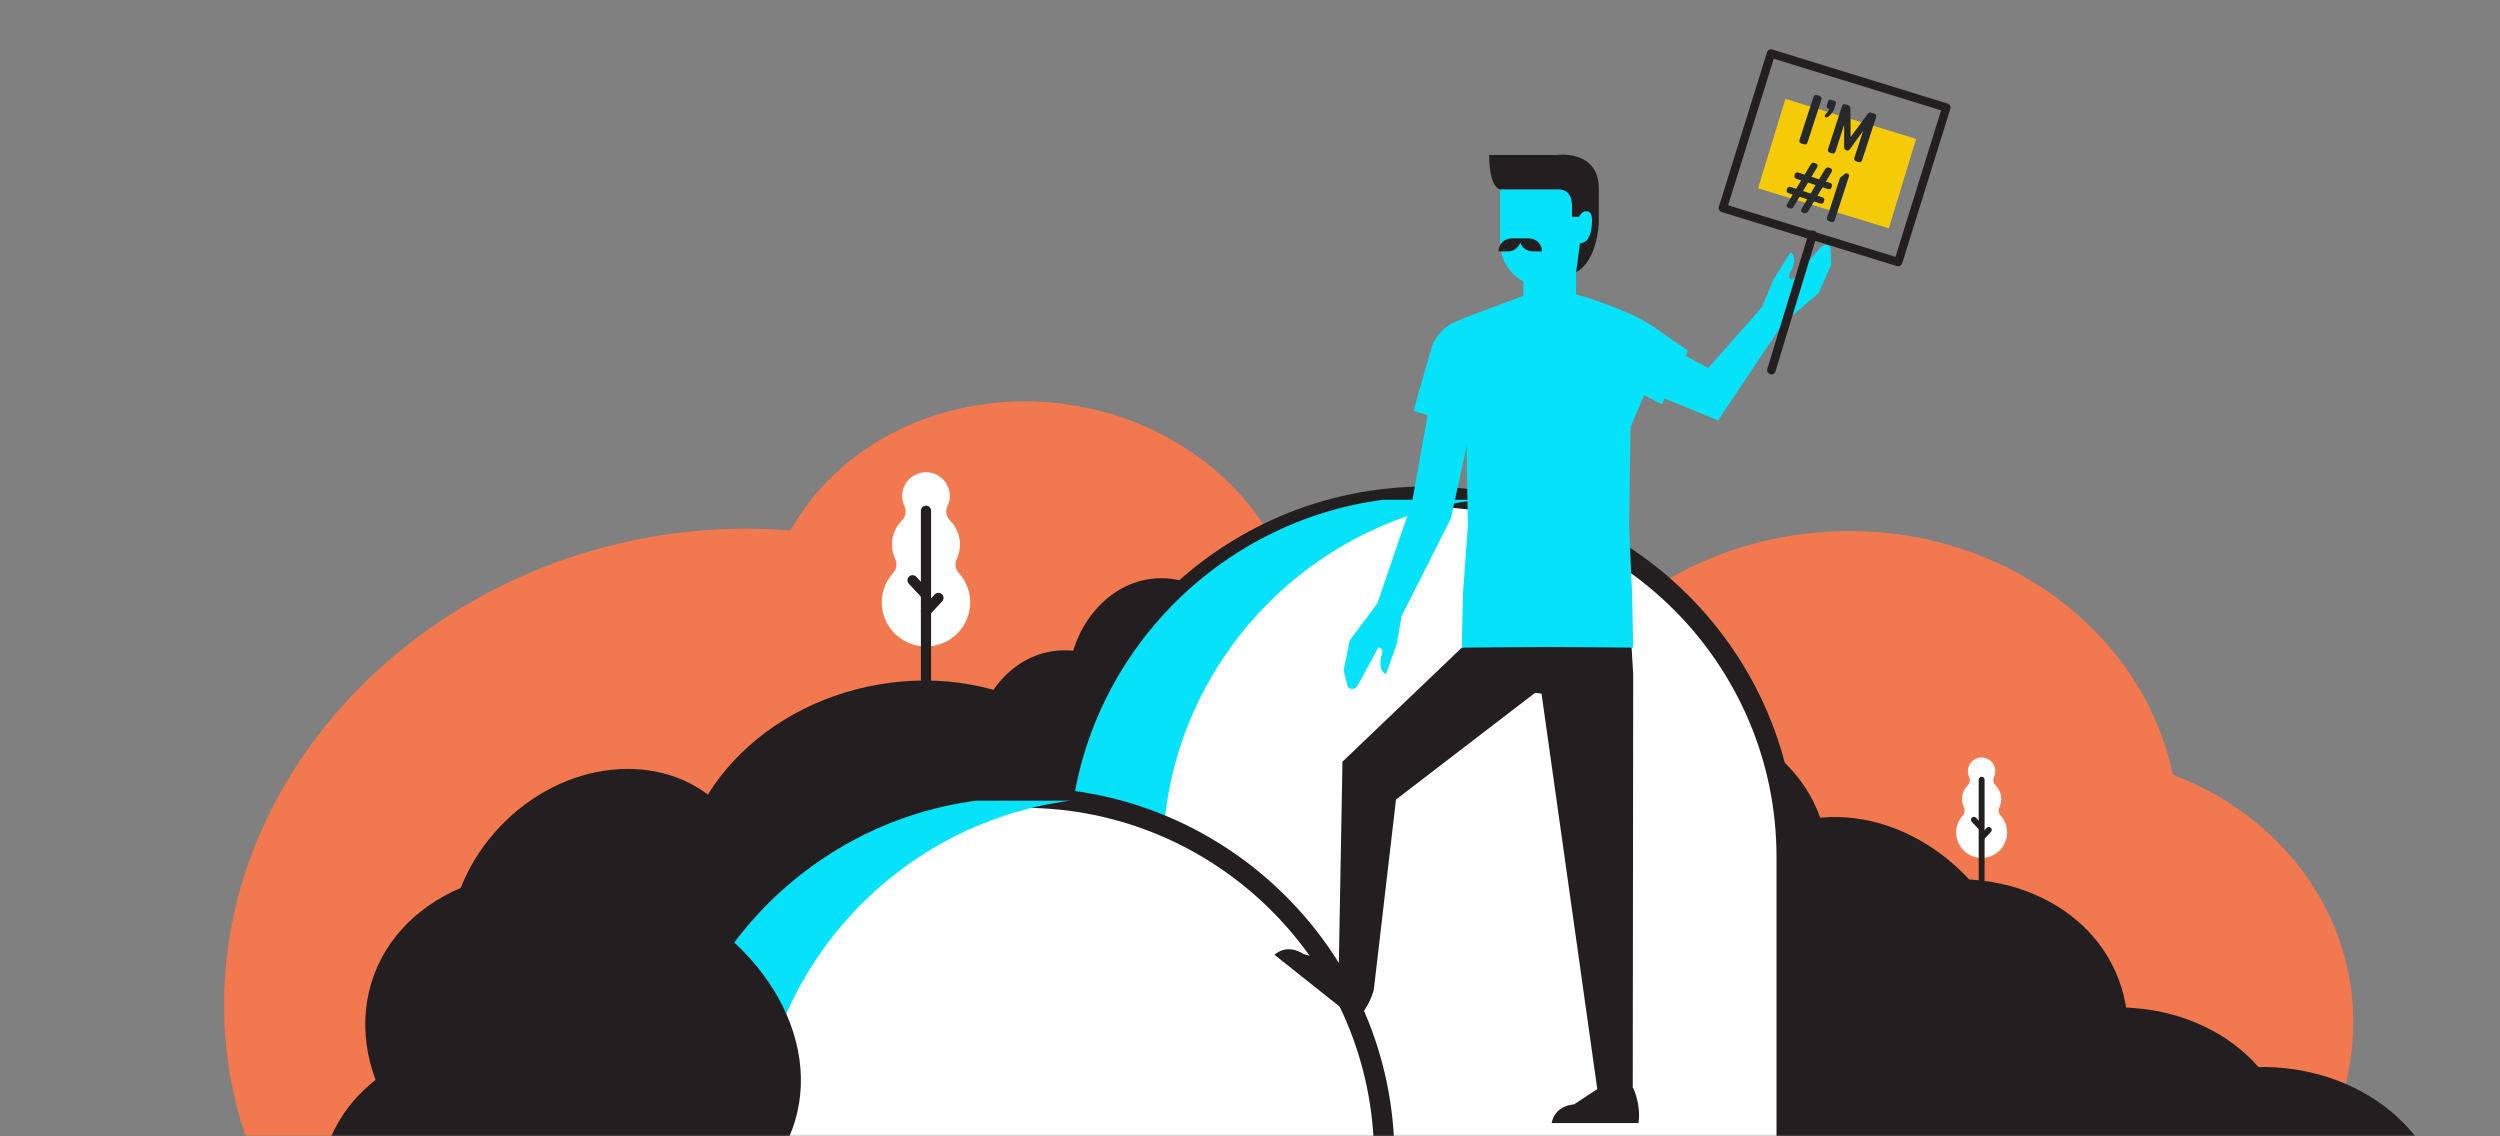 <?xml version="1.0" encoding="UTF-8"?>
<svg width="572px" height="260px" viewBox="0 0 572 260" version="1.1" xmlns="http://www.w3.org/2000/svg" xmlns:xlink="http://www.w3.org/1999/xlink">
    <rect x="0" y="0" width="572" height="260" fill="#808080" stroke="none"/>
    <!-- Generator: Sketch 50.2 (55047) - http://www.bohemiancoding.com/sketch -->
    <title>graphic-almost-there</title>
    <desc>Created with Sketch.</desc>
    <defs>
        <rect id="path-1" x="0" y="0" width="572" height="260"></rect>
    </defs>
    <g id="graphic-almost-there" stroke="none" stroke-width="1" fill="none" fill-rule="evenodd">
        <g id="Group-22">
            <mask id="mask-2" fill="white">
                <use xlink:href="#path-1"></use>
            </mask>
            <g id="Mask"></g>
            <g mask="url(#mask-2)">
                <g transform="translate(51, 2)">
                    <path d="M317.317,239.162 C326.886,273.23 304.034,307.04 266.274,314.678 C228.515,322.316 190.147,300.889 180.578,266.821 C171.009,232.753 193.862,198.943 231.621,191.305 C269.38,183.667 307.748,205.093 317.317,239.162" id="Fill-1" fill="#06E2F9"></path>
                    <path d="M282.639,181.857 C301.186,215.296 285.586,256.504 247.797,273.898 C210.007,291.292 164.338,278.285 145.791,244.846 C127.244,211.407 142.844,170.198 180.633,152.804 C218.422,135.41 264.092,148.417 282.639,181.857" id="Fill-3" fill="#06E2F9"></path>
                    <path d="M232.11,260.435 C230.202,307.663 186.669,346.306 134.876,346.746 C83.082,347.187 42.643,309.258 44.551,262.03 C46.459,214.802 89.992,176.159 141.785,175.718 C193.579,175.278 234.018,213.206 232.11,260.435" id="Fill-5" fill="#06E2F9"></path>
                    <path d="M487.073,238.244 C483.235,273.279 448.873,299.806 410.322,297.494 C371.772,295.181 343.632,264.905 347.469,229.87 C351.307,194.835 385.669,168.308 424.22,170.621 C462.77,172.933 490.91,203.209 487.073,238.244" id="Fill-7" fill="#F2794F"></path>
                    <path d="M389.579,257.046 C388.156,292.261 355.697,321.075 317.077,321.403 C278.459,321.732 248.305,293.451 249.728,258.236 C251.151,223.021 283.611,194.207 322.229,193.879 C360.848,193.55 391.002,221.831 389.579,257.046" id="Fill-9" fill="#06E2F9"></path>
                    <path d="M393.944,200.729 C397.702,244.943 361.616,284.097 313.343,288.182 C265.069,292.267 222.89,259.735 219.131,215.521 C215.373,171.307 251.46,132.153 299.733,128.068 C348.006,123.984 390.186,156.515 393.944,200.729" id="Fill-11" fill="#06E2F9"></path>
                    <path d="M244.939,133.005 C253.3,162.773 233.332,192.316 200.338,198.99 C167.344,205.664 133.819,186.942 125.457,157.173 C117.096,127.405 137.065,97.862 170.058,91.188 C203.052,84.514 236.577,103.236 244.939,133.005" id="Fill-13" fill="#F2794F"></path>
                    <path d="M185.967,140.465 C214.76,157.492 221.256,195.432 200.477,225.208 C179.697,254.984 139.511,265.319 110.718,248.293 C81.925,231.266 75.429,193.325 96.208,163.549 C116.987,133.774 157.173,123.439 185.967,140.465" id="Fill-15" fill="#06E2F9"></path>
                    <path d="M228.66,222.095 C226.337,279.584 173.347,326.622 110.302,327.157 C47.256,327.694 -1.968,281.525 0.354,224.036 C2.677,166.548 55.668,119.51 118.713,118.974 C181.758,118.438 230.983,164.607 228.66,222.095" id="Fill-17" fill="#F2794F"></path>
                    <path d="M359.408,185.512 C358.165,216.283 329.802,241.46 296.057,241.747 C262.313,242.034 235.965,217.323 237.208,186.552 C238.452,155.782 266.815,130.604 300.559,130.317 C334.304,130.03 360.651,154.742 359.408,185.512" id="Fill-19" fill="#06E2F9"></path>
                    <path d="M447.359,183.298 C450.643,221.931 419.111,256.144 376.93,259.713 C334.75,263.282 297.893,234.857 294.61,196.223 C291.326,157.589 322.858,123.377 365.038,119.807 C407.219,116.238 444.075,144.664 447.359,183.298" id="Fill-21" fill="#F2794F"></path>
                    <path d="M168.316,129.016 C167.523,128.154 167.421,126.892 167.918,125.832 C168.383,124.838 168.644,123.731 168.644,122.562 C168.644,120.401 167.757,118.45 166.328,117.044 C165.487,116.217 165.258,114.909 165.773,113.848 C166.22,112.929 166.415,111.864 166.266,110.744 C165.945,108.313 163.941,106.355 161.499,106.08 C158.204,105.708 155.412,108.27 155.412,111.483 C155.412,112.317 155.601,113.107 155.938,113.813 C156.459,114.906 156.204,116.238 155.349,117.094 C153.949,118.496 153.083,120.426 153.083,122.562 C153.083,123.731 153.345,124.839 153.81,125.832 C154.308,126.895 154.202,128.156 153.407,129.021 C151.565,131.025 150.522,133.769 150.792,136.76 C151.239,141.705 155.377,145.658 160.347,145.904 C166.167,146.194 170.978,141.57 170.978,135.826 C170.978,133.198 169.967,130.81 168.316,129.016" id="Fill-23" fill="#FFFFFF"></path>
                    <path d="M160.864,114.855 L160.864,155.697" id="Fill-25" fill="#FFFFFF"></path>
                    <path d="M160.864,156.862 C160.219,156.862 159.696,156.341 159.696,155.698 L159.696,114.855 C159.696,114.211 160.219,113.69 160.864,113.69 C161.509,113.69 162.032,114.211 162.032,114.855 L162.032,155.698 C162.032,156.341 161.509,156.862 160.864,156.862" id="Fill-27" fill="#231F20"></path>
                    <path d="M160.864,137.861 L163.714,134.799" id="Fill-29" fill="#FFFFFF"></path>
                    <path d="M160.864,139.026 C160.579,139.026 160.294,138.923 160.069,138.715 C159.596,138.277 159.57,137.54 160.008,137.068 L162.859,134.006 C163.298,133.535 164.037,133.508 164.509,133.945 C164.982,134.383 165.009,135.12 164.57,135.592 L161.72,138.654 C161.489,138.901 161.177,139.026 160.864,139.026" id="Fill-31" fill="#231F20"></path>
                    <path d="M160.645,133.827 L157.795,130.765" id="Fill-33" fill="#FFFFFF"></path>
                    <path d="M160.645,134.992 C160.332,134.992 160.02,134.867 159.79,134.62 L156.939,131.558 C156.501,131.087 156.528,130.349 157,129.911 C157.473,129.474 158.211,129.501 158.651,129.972 L161.501,133.034 C161.94,133.506 161.913,134.243 161.44,134.681 C161.215,134.889 160.93,134.992 160.645,134.992" id="Fill-35" fill="#231F20"></path>
                    <path d="M406.693,184.551 C406.236,184.054 406.177,183.327 406.464,182.716 C406.732,182.144 406.883,181.506 406.883,180.832 C406.883,179.587 406.372,178.462 405.548,177.652 C405.063,177.176 404.931,176.422 405.228,175.811 C405.485,175.281 405.598,174.668 405.512,174.022 C405.327,172.621 404.172,171.493 402.765,171.334 C400.866,171.12 399.257,172.597 399.257,174.448 C399.257,174.929 399.366,175.384 399.56,175.791 C399.861,176.42 399.714,177.187 399.221,177.681 C398.414,178.489 397.916,179.601 397.916,180.832 C397.916,181.506 398.066,182.144 398.334,182.716 C398.621,183.328 398.56,184.056 398.103,184.554 C397.041,185.708 396.44,187.29 396.595,189.013 C396.853,191.863 399.237,194.141 402.101,194.283 C405.456,194.449 408.227,191.785 408.227,188.475 C408.227,186.961 407.645,185.584 406.693,184.551" id="Fill-37" fill="#FFFFFF"></path>
                    <path d="M402.399,176.391 L402.399,199.926" id="Fill-39" fill="#FFFFFF"></path>
                    <path d="M402.399,200.597 C402.028,200.597 401.727,200.297 401.727,199.926 L401.727,176.391 C401.727,176.02 402.028,175.72 402.399,175.72 C402.771,175.72 403.072,176.02 403.072,176.391 L403.072,199.926 C403.072,200.297 402.771,200.597 402.399,200.597" id="Fill-41" fill="#231F20"></path>
                    <path d="M402.399,189.648 L404.042,187.884" id="Fill-43" fill="#FFFFFF"></path>
                    <path d="M402.399,190.319 C402.235,190.319 402.071,190.26 401.941,190.14 C401.669,189.887 401.654,189.462 401.906,189.191 L403.548,187.427 C403.802,187.155 404.228,187.139 404.5,187.391 C404.772,187.644 404.787,188.069 404.534,188.34 L402.892,190.104 C402.76,190.247 402.579,190.319 402.399,190.319" id="Fill-45" fill="#231F20"></path>
                    <path d="M402.273,187.323 L400.631,185.559" id="Fill-47" fill="#FFFFFF"></path>
                    <path d="M402.273,187.995 C402.093,187.995 401.913,187.923 401.78,187.78 L400.137,186.016 C399.885,185.745 399.9,185.32 400.173,185.067 C400.444,184.815 400.87,184.829 401.124,185.102 L402.766,186.866 C403.019,187.138 403.004,187.563 402.731,187.815 C402.602,187.935 402.438,187.995 402.273,187.995" id="Fill-49" fill="#231F20"></path>
                    <path d="M119.531,209.238 C113.308,229.391 122.282,250.038 139.577,255.355 C156.871,260.671 175.936,248.644 182.16,228.492 C188.383,208.338 179.408,187.691 162.114,182.375 C144.819,177.058 125.754,189.085 119.531,209.238" id="Fill-65" fill="#231F20"></path>
                    <path d="M149.618,228.33 C148.484,249.388 162.214,267.244 180.284,268.213 C198.354,269.182 213.923,252.897 215.056,231.839 C216.19,210.781 202.461,192.926 184.391,191.956 C166.32,190.987 150.752,207.272 149.618,228.33" id="Fill-67" fill="#231F20"></path>
                    <path d="M63.335,187.195 C48.831,202.534 47.744,225.013 60.906,237.404 C74.069,249.794 96.497,247.404 111.001,232.066 C125.505,216.727 126.593,194.248 113.43,181.857 C100.267,169.467 77.839,171.856 63.335,187.195" id="Fill-69" fill="#231F20"></path>
                    <path d="M84.773,218.472 C83.639,239.53 97.369,257.386 115.439,258.355 C133.509,259.324 149.078,243.039 150.211,221.981 C151.345,200.923 137.616,183.068 119.546,182.098 C101.475,181.13 85.907,197.414 84.773,218.472" id="Fill-71" fill="#231F20"></path>
                    <path d="M147.682,155.064 C119.114,161.124 100.134,185.652 105.29,209.849 C110.446,234.046 137.785,248.75 166.353,242.689 C194.922,236.629 213.902,212.101 208.746,187.904 C203.59,163.707 176.251,149.004 147.682,155.064" id="Fill-73" fill="#231F20"></path>
                    <path d="M214.928,164.428 C212.894,178.072 220.736,190.542 232.445,192.279 C244.154,194.017 255.295,184.366 257.329,170.722 C259.363,157.078 251.521,144.609 239.812,142.87 C228.104,141.133 216.962,150.785 214.928,164.428" id="Fill-75" fill="#231F20"></path>
                    <path d="M246.953,187.808 C267.849,187.442 284.534,172.673 284.221,154.821 C283.907,136.969 266.712,122.794 245.816,123.16 C224.92,123.526 208.235,138.295 208.549,156.148 C208.863,174 226.057,188.175 246.953,187.808" id="Fill-77" fill="#231F20"></path>
                    <path d="M275.745,137.828 C267.915,149.918 273.234,167.23 287.624,176.495 C302.014,185.76 320.028,183.47 327.857,171.38 C335.686,159.29 330.367,141.978 315.977,132.713 C301.586,123.449 283.574,125.738 275.745,137.828" id="Fill-79" fill="#231F20"></path>
                    <path d="M311.3,172.984 C303.47,185.074 308.789,202.386 323.179,211.651 C337.57,220.916 355.583,218.626 363.412,206.536 C371.241,194.446 365.922,177.134 351.532,167.869 C337.142,158.604 319.129,160.894 311.3,172.984" id="Fill-81" fill="#231F20"></path>
                    <path d="M236.269,173.816 C237.615,187.545 248.257,197.742 260.038,196.592 C271.819,195.442 280.279,183.381 278.932,169.653 C277.586,155.924 266.944,145.727 255.163,146.877 C243.383,148.026 234.923,160.088 236.269,173.816" id="Fill-83" fill="#231F20"></path>
                    <path d="M171.93,173.816 C173.276,187.545 183.918,197.742 195.698,196.592 C207.48,195.442 215.939,183.381 214.593,169.653 C213.246,155.924 202.605,145.727 190.824,146.877 C179.043,148.026 170.583,160.088 171.93,173.816" id="Fill-85" fill="#231F20"></path>
                    <path d="M193.363,173.816 C194.71,187.545 205.351,197.742 217.132,196.592 C228.914,195.442 237.373,183.381 236.026,169.653 C234.68,155.924 224.038,145.727 212.257,146.877 C200.477,148.026 192.017,160.088 193.363,173.816" id="Fill-87" fill="#231F20"></path>
                    <path d="M193.261,155.484 C193.261,169.397 202.857,180.676 214.695,180.676 C226.532,180.676 236.128,169.397 236.128,155.484 C236.128,141.571 226.532,130.292 214.695,130.292 C202.857,130.292 193.261,141.571 193.261,155.484" id="Fill-89" fill="#231F20"></path>
                    <path d="M340.923,241.197 C357.199,259.12 357.925,284.922 342.544,298.827 C327.163,312.733 301.499,309.475 285.223,291.552 C268.946,273.629 268.22,247.826 283.601,233.921 C298.982,220.016 324.646,223.273 340.923,241.197" id="Fill-91" fill="#231F20"></path>
                    <path d="M325.278,189.453 C341.554,207.376 342.28,233.178 326.899,247.083 C311.518,260.989 285.855,257.731 269.578,239.808 C253.301,221.885 252.575,196.082 267.957,182.177 C283.338,168.272 309.001,171.529 325.278,189.453" id="Fill-93" fill="#231F20"></path>
                    <path d="M318.956,275.614 C330.385,296.944 324.812,322.15 306.507,331.914 C288.204,341.678 264.101,332.301 252.672,310.972 C241.243,289.642 246.816,264.436 265.12,254.672 C283.424,244.908 307.527,254.284 318.956,275.614" id="Fill-95" fill="#231F20"></path>
                    <path d="M407.031,209.736 C418.46,231.065 412.887,256.271 394.583,266.035 C376.279,275.799 352.176,266.423 340.747,245.094 C329.318,223.764 334.891,198.557 353.195,188.793 C371.499,179.03 395.602,188.406 407.031,209.736" id="Fill-97" fill="#231F20"></path>
                    <path d="M381.532,233.947 C392.961,255.277 387.388,280.483 369.084,290.247 C350.78,300.011 326.677,290.635 315.248,269.305 C303.819,247.975 309.392,222.769 327.696,213.005 C346,203.241 370.103,212.617 381.532,233.947" id="Fill-99" fill="#231F20"></path>
                    <path d="M363.798,207.111 C377.37,227.403 374.376,253.171 357.112,264.667 C339.848,276.162 314.85,269.031 301.278,248.74 C287.705,228.448 290.698,202.68 307.963,191.184 C325.227,179.689 350.226,186.82 363.798,207.111" id="Fill-101" fill="#231F20"></path>
                    <path d="M460.854,242.443 C436.761,245.112 419.086,263.961 421.377,284.544 C423.668,305.126 445.056,319.648 469.149,316.979 C493.242,314.31 510.916,295.46 508.626,274.878 C506.335,254.295 484.947,239.773 460.854,242.443" id="Fill-105" fill="#231F20"></path>
                    <path d="M379.573,202.341 C356.85,210.766 344.29,233.332 351.52,252.744 C358.749,272.156 383.03,281.063 405.754,272.638 C428.477,264.213 441.036,241.646 433.807,222.234 C426.577,202.822 402.296,193.916 379.573,202.341" id="Fill-109" fill="#231F20"></path>
                    <path d="M389.172,238.594 C366.449,247.019 353.889,269.585 361.119,288.997 C368.348,308.41 392.629,317.316 415.352,308.891 C438.075,300.466 450.635,277.9 443.405,258.488 C436.176,239.076 411.894,230.169 389.172,238.594" id="Fill-111" fill="#231F20"></path>
                    <path d="M420.274,230.212 C396.634,236.442 381.769,257.725 387.07,277.747 C392.371,297.769 415.832,308.949 439.471,302.719 C463.111,296.488 477.977,275.206 472.675,255.183 C467.374,235.161 443.913,223.981 420.274,230.212" id="Fill-113" fill="#231F20"></path>
                    <path d="M172.223,255.223 C176.519,280.004 162.762,303.068 141.497,306.738 C120.231,310.408 99.509,293.294 95.213,268.514 C90.917,243.733 104.674,220.669 125.939,216.999 C147.205,213.329 167.927,230.443 172.223,255.223" id="Fill-115" fill="#231F20"></path>
                    <path d="M134.557,270.401 C132.695,295.481 113.739,314.523 92.217,312.933 C70.694,311.343 54.756,289.723 56.618,264.643 C58.48,239.563 77.437,220.52 98.959,222.11 C120.481,223.701 136.419,245.321 134.557,270.401" id="Fill-117" fill="#231F20"></path>
                    <path d="M314.133,270.232 C311.28,308.663 277.743,337.509 239.226,334.663 C200.709,331.817 171.798,298.356 174.65,259.926 C177.504,221.496 211.04,192.649 249.557,195.495 C288.074,198.341 316.985,231.802 314.133,270.232" id="Fill-119" fill="#231F20"></path>
                    <path d="M212.76,276.179 C210.898,301.259 191.941,320.301 170.419,318.711 C148.897,317.121 132.959,295.5 134.821,270.421 C136.682,245.341 155.639,226.298 177.161,227.888 C198.684,229.478 214.622,251.099 212.76,276.179" id="Fill-121" fill="#231F20"></path>
                    <path d="M232.038,239.275 C232.677,266.299 211.238,288.724 184.152,289.362 C157.067,290 134.591,268.609 133.952,241.584 C133.313,214.56 154.752,192.135 181.837,191.497 C208.923,190.859 231.398,212.25 232.038,239.275" id="Fill-123" fill="#231F20"></path>
                    <path d="M192.641,258.143 L192.641,194.048 C192.641,148.731 229.802,111.653 275.221,111.653 C320.64,111.653 357.801,148.731 357.801,194.048 L357.801,258.143" id="Fill-125" fill="#FFFFFF"></path>
                    <path d="M357.801,260.473 C356.512,260.473 355.466,259.429 355.466,258.143 L355.466,194.048 C355.466,149.9 319.468,113.983 275.221,113.983 C230.974,113.983 194.976,149.9 194.976,194.048 L194.976,258.143 C194.976,259.429 193.93,260.473 192.641,260.473 C191.351,260.473 190.305,259.429 190.305,258.143 L190.305,194.048 C190.305,147.331 228.398,109.323 275.221,109.323 C322.044,109.323 360.137,147.331 360.137,194.048 L360.137,258.143 C360.137,259.429 359.091,260.473 357.801,260.473" id="Fill-127" fill="#231F20"></path>
                    <path d="M193.589,258.143 L193.589,194.048 C193.589,152.347 225.057,117.623 265.47,112.347 L286.941,112.347 C246.528,117.623 215.061,152.347 215.061,194.048 L215.061,258.143" id="Fill-129" fill="#06E2F9"></path>
                    <path d="M100.563,449.55 L100.563,262.892 C100.563,217.575 137.724,180.498 183.143,180.498 C228.562,180.498 265.723,217.575 265.723,262.892 L265.723,449.55" id="Fill-131" fill="#FFFFFF"></path>
                    <path d="M265.723,451.88 C264.434,451.88 263.388,450.837 263.388,449.55 L263.388,262.892 C263.388,218.744 227.39,182.828 183.143,182.828 C138.896,182.828 102.898,218.744 102.898,262.892 L102.898,449.55 C102.898,450.837 101.853,451.88 100.563,451.88 C99.273,451.88 98.227,450.837 98.227,449.55 L98.227,262.892 C98.227,216.174 136.32,178.167 183.143,178.167 C229.966,178.167 268.059,216.174 268.059,262.892 L268.059,449.55 C268.059,450.837 267.013,451.88 265.723,451.88" id="Fill-133" fill="#231F20"></path>
                    <path d="M100.516,449.55 L100.516,262.892 C100.516,221.191 131.983,186.467 172.396,181.191 L193.867,181.191 C153.455,186.467 121.987,221.191 121.987,262.892 L121.987,449.55" id="Fill-135" fill="#06E2F9"></path>
                    <path d="M96.419,201.136 C122.829,210.928 137.966,235.707 130.228,256.482 C122.491,277.257 94.809,286.16 68.401,276.369 C41.991,266.577 26.854,241.798 34.591,221.023 C42.329,200.247 70.01,191.344 96.419,201.136" id="Fill-143" fill="#231F20"></path>
                    <path d="M78.307,239.85 C101.03,248.275 113.59,270.842 106.36,290.254 C99.131,309.666 74.85,318.573 52.127,310.148 C29.404,301.723 16.844,279.156 24.074,259.744 C31.303,240.332 55.585,231.425 78.307,239.85" id="Fill-145" fill="#231F20"></path>
                    <path d="M283.457,146.183 L256.156,172.277 L265.917,182.839 L303.789,153.785 L301.452,153.785 C299.256,152.191 302.794,153.586 301.452,153.785 C300.11,153.984 283.457,146.183 283.457,146.183" id="Fill-151" fill="#231F20"></path>
                    <polyline id="Fill-152" fill="#231F20" points="269.322 173.078 263.35 224.253 255.233 223.443 256.156 172.278"></polyline>
                    <path d="M247.281,216.294 L256.655,218.903 L263.376,224.246 C263.376,224.246 262.494,228.387 259.304,231.327 L240.61,216.466 C240.61,216.466 243.234,213.709 247.281,216.294" id="Fill-153" fill="#231F20"></path>
                    <path d="M342.086,94.195 L356.838,72.161 L365.102,65.041 L367.975,58.626 L367.83,54.621 C367.83,54.621 366.758,53.298 365.553,54.625 C364.347,55.951 359.073,62.039 359.073,62.039 C359.073,62.039 357.851,61.734 358.597,60.372 C359.342,59.01 360.159,56.732 358.671,55.732 L354.777,61.925 L352.174,68.228 L352.19,68.243 L334.711,87.98 L342.086,94.195 Z" id="Fill-154" fill="#06E2F9"></path>
                    <path d="M283.409,154.064 L283.916,133.492 C284.115,133.632 321.394,133.413 321.541,133.382 L322.674,152.239 L322.572,247.944 L314.455,247.133 L301.704,156.712" id="Fill-155" fill="#231F20"></path>
                    <path d="M309.148,250.671 L314.909,246.883 L322.642,246.883 C322.642,246.883 324.538,250.671 323.879,254.953 L304.039,254.953 C304.039,254.953 304.368,251.165 309.148,250.671" id="Fill-156" fill="#231F20"></path>
                    <path d="M264.148,136.026 L272.076,112.869 L278.237,78.644 L286.973,89.194 L280.935,116.712 L269.552,139.209 C269.579,139.228 269.604,139.248 269.631,139.267 L268.578,145.329 L266.125,152.219 C264.455,151.564 264.757,149.162 265.188,147.671 C265.619,146.18 264.36,146.145 264.36,146.145 C264.36,146.145 260.538,153.231 259.65,154.787 C258.763,156.343 257.429,155.282 257.429,155.282 L256.415,151.401 L257.823,144.513 L264.148,136.026 Z" id="Fill-157" fill="#06E2F9"></path>
                    <polyline id="Fill-158" fill="#06E2F9" points="345.1 85.038 320.509 71.85 317.665 84.146 342.086 94.195"></polyline>
                    <path d="M313.841,51.491 C313.841,57.069 307.946,63.617 302.356,63.617 C296.766,63.617 292.235,59.096 292.235,53.518 L292.235,41.321 L313.949,41.321 L313.841,51.491 Z" id="Fill-159" fill="#06E2F9"></path>
                    <path d="M309.606,68.824 C309.606,72.147 306.907,74.84 303.576,74.84 C300.246,74.84 297.546,72.146 297.546,68.824 L297.546,55.359 L309.606,55.359 L309.606,68.824 Z" id="Fill-160" fill="#06E2F9"></path>
                    <path d="M314.81,41.178 L314.811,49.074 C314.811,49.074 314.47,57.74 309.624,60.265 L310.503,53.64 C310.503,53.64 313.249,54.016 313.249,48.43 C313.249,46.388 312.434,46.335 311.795,46.335 C310.934,46.335 310.288,47.624 310.288,47.624 L308.673,47.624 L308.673,44.508 L308.678,44.486 L308.619,44.508 C308.619,44.508 308.727,41.312 305.416,41.312 L292.235,41.312 C292.235,41.312 289.722,41.178 289.722,33.443 L305.228,33.443 C305.228,33.443 314.81,32.154 314.81,41.178" id="Fill-161" fill="#231F20"></path>
                    <polygon id="Fill-162" fill="#06E2F9" points="329.201 90.527 323.856 87.726 327.025 72.609 335.237 78.245"></polygon>
                    <path d="M322.404,133.144 L322.388,133.144 L321.739,118.442 L322.061,95.759 L330.486,75.925 L330.443,75.775 L330.431,75.773 C326.469,69.219 303.877,63.758 303.877,63.758 C303.872,63.717 303.869,63.675 303.864,63.634 C303.86,63.61 303.867,63.591 303.867,63.569 L303.744,63.524 L303.498,63.616 L303.446,63.597 C303.447,63.588 303.447,63.579 303.448,63.569 L303.325,63.524 L303.288,63.537 L303.252,63.524 L303.129,63.569 C303.129,63.579 303.13,63.588 303.131,63.597 L303.078,63.616 L302.832,63.524 L302.709,63.569 C302.71,63.591 302.717,63.61 302.714,63.634 C302.708,63.675 302.705,63.717 302.7,63.758 L283.408,70.976 L283.417,71.099 C278.803,72.466 277.112,75.944 276.648,77.184 L276.636,77.186 L276.593,77.336 C276.53,77.52 276.498,77.634 276.498,77.634 L276.509,77.634 L272.418,91.987 C273.001,92.18 280.26,94.437 284.517,95.759 L284.838,118.442 L283.766,133.144 L283.75,133.144 L283.457,146.183 C290.067,146.106 296.677,146.064 303.288,146.041 C309.899,146.064 316.064,146.106 322.674,146.183 L322.404,133.144 Z" id="Fill-168" fill="#06E2F9"></path>
                    <path d="M296.839,53.502 C296.44,54.672 295.343,55.52 294.037,55.52 L291.852,55.52 C291.852,53.879 293.183,52.549 294.824,52.549 L296.669,52.549 L297.01,52.549 L298.855,52.549 C300.496,52.549 301.827,53.879 301.827,55.52 L299.641,55.52 C298.335,55.52 297.238,54.672 296.839,53.502" id="Fill-169" fill="#231F20"></path>
                    <g id="Group-4" stroke-width="1" fill="none" transform="translate(362.116, 45.63) rotate(-330) translate(-362.116, -45.63) translate(336.616, 8.63)">
                        <path d="M2.097,11.031 L9.814,45.284 L48.882,36.365 L41.163,2.113 L2.097,11.031 Z M9.022,47.393 C8.868,47.381 8.717,47.332 8.584,47.247 C8.371,47.112 8.218,46.896 8.162,46.646 L0.024,10.519 C-0.093,10.001 0.229,9.485 0.744,9.37 L41.673,0.024 C41.919,-0.032 42.18,0.012 42.392,0.149 C42.607,0.285 42.759,0.501 42.815,0.749 L50.954,36.877 C51.072,37.394 50.749,37.91 50.234,38.027 L9.306,47.371 C9.212,47.394 9.116,47.399 9.022,47.393 Z" id="Fill-240" fill="#231F20"></path>
                        <path d="M37.184,73.981 C36.769,73.949 36.406,73.658 36.308,73.239 L28.989,41.627 C28.871,41.111 29.199,40.6 29.725,40.483 C30.251,40.367 30.772,40.69 30.891,41.203 L38.209,72.818 C38.329,73.331 37.998,73.843 37.474,73.959 C37.377,73.981 37.28,73.987 37.184,73.981" id="Fill-280" fill="#231F20"></path>
                        <rect id="Rectangle" fill="#F5CB07" transform="translate(26.648, 24.565) rotate(-13) translate(-26.648, -24.565) " x="11.007" y="13.872" width="31.282" height="21.386"></rect>
                        <path d="M18.722,22.527 C18.722,22.959 18.49,23.192 18.059,23.192 L17.462,23.192 C17.032,23.192 16.8,22.959 16.8,22.527 L16.8,12.225 C16.8,11.792 17.032,11.56 17.462,11.56 L18.059,11.56 C18.49,11.56 18.722,11.792 18.722,12.225 L18.722,22.527 Z M21.505,11.56 C21.936,11.56 22.168,11.792 22.168,12.225 L22.168,13.222 C22.168,14.036 21.853,14.817 21.456,15.432 C21.224,15.764 20.992,15.864 20.743,15.731 C20.511,15.614 20.528,15.349 20.727,14.95 C20.942,14.551 21.108,14.102 21.157,13.72 L20.942,13.72 C20.511,13.72 20.279,13.487 20.279,13.055 L20.279,12.225 C20.279,11.792 20.511,11.56 20.942,11.56 L21.505,11.56 Z M30.005,16.08 L28.448,20.949 C28.332,21.331 28.1,21.497 27.735,21.497 C27.371,21.497 27.122,21.331 27.006,20.949 L25.449,16.08 L25.449,22.527 C25.449,22.959 25.217,23.192 24.786,23.192 L24.322,23.192 C23.891,23.192 23.659,22.959 23.659,22.527 L23.659,12.225 C23.659,11.792 23.891,11.56 24.322,11.56 L24.919,11.56 C25.3,11.56 25.548,11.726 25.664,12.108 L27.719,18.323 L29.79,12.108 C29.906,11.743 30.155,11.56 30.536,11.56 L31.199,11.56 C31.629,11.56 31.861,11.792 31.861,12.225 L31.861,22.527 C31.861,22.959 31.629,23.192 31.199,23.192 L30.668,23.192 C30.237,23.192 30.005,22.959 30.005,22.527 L30.005,16.08 Z M26.468,29.739 C26.899,29.739 27.131,29.972 27.131,30.404 L27.131,30.57 C27.131,31.002 26.899,31.235 26.468,31.235 L25.159,31.235 L24.662,33.428 L25.805,33.428 C26.236,33.428 26.468,33.661 26.468,34.093 L26.468,34.259 C26.468,34.691 26.236,34.924 25.805,34.924 L24.314,34.924 L23.717,37.566 C23.635,37.948 23.386,38.148 22.988,38.148 L22.69,38.148 C22.226,38.148 22.011,37.865 22.11,37.416 L22.673,34.924 L20.834,34.924 L20.238,37.566 C20.155,37.948 19.906,38.148 19.509,38.148 L19.21,38.148 C18.747,38.148 18.531,37.865 18.631,37.416 L19.194,34.924 L18.216,34.924 C17.785,34.924 17.553,34.691 17.553,34.259 L17.553,34.093 C17.553,33.661 17.785,33.428 18.216,33.428 L19.525,33.428 L20.022,31.235 L18.879,31.235 C18.448,31.235 18.216,31.002 18.216,30.57 L18.216,30.404 C18.216,29.972 18.448,29.739 18.879,29.739 L20.37,29.739 L20.967,27.097 C21.05,26.715 21.298,26.515 21.696,26.515 L21.994,26.515 C22.458,26.515 22.673,26.798 22.574,27.247 L22.011,29.739 L23.85,29.739 L24.446,27.097 C24.529,26.715 24.778,26.515 25.175,26.515 L25.474,26.515 C25.938,26.515 26.153,26.798 26.054,27.247 L25.49,29.739 L26.468,29.739 Z M23.005,33.428 L23.502,31.235 L21.679,31.235 L21.182,33.428 L23.005,33.428 Z M30.146,37.483 C30.146,37.915 29.914,38.148 29.484,38.148 L28.953,38.148 C28.523,38.148 28.291,37.915 28.291,37.483 L28.291,28.077 C28.291,27.911 28.34,27.795 28.456,27.662 C28.639,27.446 28.821,27.197 28.953,26.914 C29.086,26.632 29.252,26.482 29.55,26.482 L29.616,26.482 C29.948,26.482 30.146,26.682 30.146,27.014 L30.146,37.483 Z" id="I’m-#1" fill="#272A2D" transform="translate(24.33, 24.854) rotate(-12) translate(-24.33, -24.854) "></path>
                    </g>
                </g>
            </g>
        </g>
    </g>
</svg>